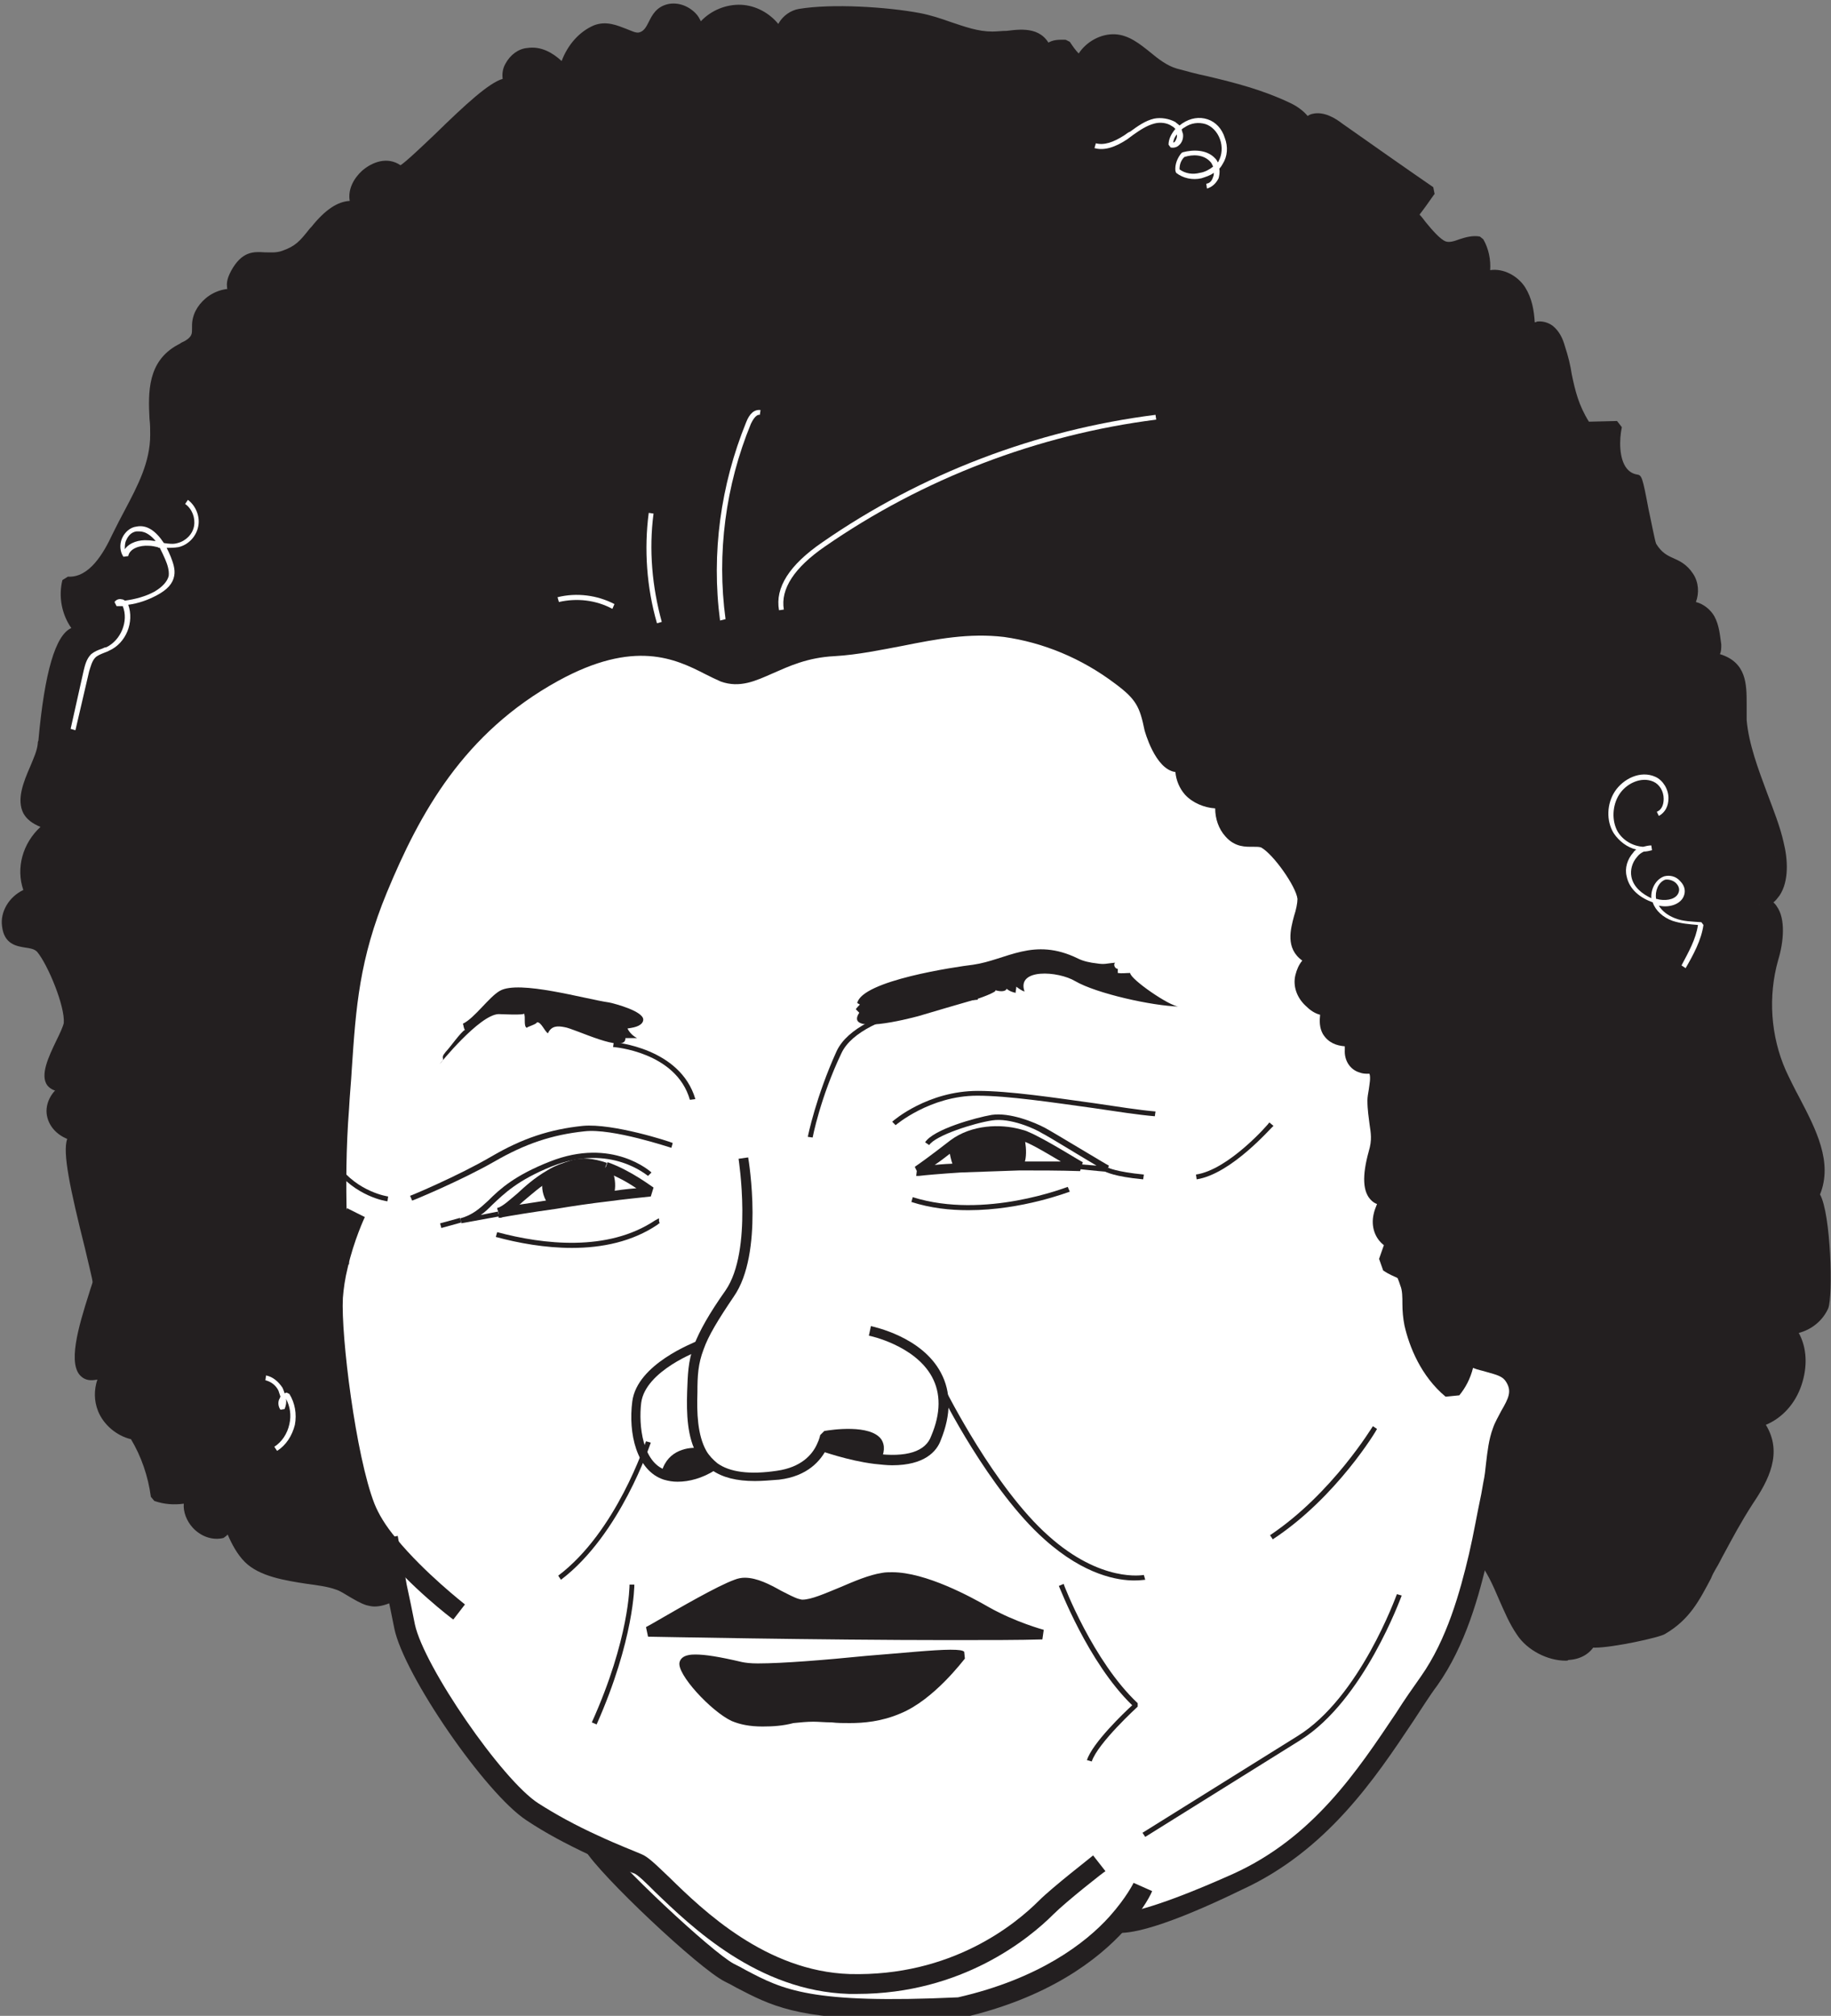 <?xml version="1.0" encoding="utf-8"?>
<!-- Generator: Adobe Illustrator 18.1.0, SVG Export Plug-In . SVG Version: 6.00 Build 0)  -->
<svg version="1.1" xmlns="http://www.w3.org/2000/svg" xmlns:xlink="http://www.w3.org/1999/xlink" x="0px" y="0px"
	 viewBox="0 0 267 294" enable-background="new 0 0 267 294" xml:space="preserve">
<rect x="0" y="0" width="267" height="294" fill="#808080" stroke="none"/>
<g id="圖層_1">
	<g>
		<g id="XMLID_118_">
			<g>
				<g>
					<g>
						<g>
							<path fill="#231F20" d="M152.6,7.6c0.1,0.4,0.3,0.9,0.3,1.5C152.4,8.8,152.4,8.1,152.6,7.6z M10.2,158.4
								c0.1,0,0.3-0.1,0.5-0.1C10.5,158.3,10.4,158.3,10.2,158.4z M10.2,158.4c-1.7,0.4-2.9,2.2-2.8,3.9c0.2,1.9,1.9,3.2,3.7,3.4
								c-3.4-0.5,3.2,19.9,3,21.3c-0.2,1.4-6.6,17.3,1.6,12.7c-1.2,1.6-1.5,3.9-0.8,5.8c0.7,1.9,2.5,3.4,4.5,3.7
								c1.7,2.7,2.8,5.8,3.2,9c1.6,0.5,3.3,0.6,4.9,0.2c-1,2.7,2,5.9,4.8,5.2c0.3-0.4,0.6-0.9,0.9-1.3c0.7,1.8,1.5,3.6,2.8,5
								c2.9,2.9,9.3,2.7,12.9,3.8c1.6,0.5,2.9,1.8,4.6,2.3c1.6,0.5,4-0.5,3.7-2.2l0.6,0c-0.5-2.6-1-4.9-1.2-6.1
								c-1.5-1.8-2.7-3.7-3.4-5.5c-2.7-7-5-24.6-4.7-30.6c0.1-1.6,0.4-3.2,0.7-4.6c0,0-0.9-11.3,0-23c1-11.7,0.6-20,5.6-32
								s11.7-24,25.6-31.6s20.6-1.7,25,0c4.3,1.7,7.3-3.3,16-3.8c8.5-0.5,16.2-3.8,25-2.7c6.2,0.8,12,3.3,16.9,7.1
								c3.4,2.6,4,4,4.8,7.7c0.3,1.5,2.9,7.8,5.1,3.5c-0.9,1.6-0.7,3.8,0.6,5.2c1.2,1.4,3.4,1.9,5.1,1.2c-0.7,1.6-0.5,3.6,0.7,4.9
								c1.6,1.7,3.3,0.5,4.8,1.3c2.1,1.1,5.7,6.2,6,8.6c0.4,3-3.4,7.1,1.6,8.7c-0.8,0.8-1.6,1.8-1.9,2.9c-0.5,2.3,2,4.7,4.3,4.1
								c-0.5,1.1-1,2.4-0.4,3.4c0.7,1.3,2.6,1.2,4,1c-0.3,0.7-0.7,1.4-0.7,2.1c0,0.8,0.4,1.6,1.1,1.8c0.7,0.2,1.8-0.1,2.2,0.5
								c0.8,1.3,0,3.6,0,5c-0.1,3.3,1,4.6,0.1,7.8c-0.5,1.7-2,7.4,2.4,5.8c-0.7,1-1.4,2.1-1.7,3.3c-0.2,1.2,0.2,2.6,1.3,3.2
								c0.2,0.1,0.4,0.2,0.5,0.4c0.1,0.2,0,0.3,0,0.5c-0.3,0.9-0.6,1.7-0.9,2.6c2.5,1.6,2.3,0.5,3.1,3c0.6,1.7,0.2,4.1,0.6,6
								c0.9,3.6,2.6,7.2,5.6,9.6c1.3-1.5,1.9-3.4,2.1-5.3c2,1.9,5.5,1.2,7.1,3.5c2,3-0.8,5.4-1.7,8.1c-0.8,2.3-0.8,5.3-1.3,7.7
								c-0.6,3.4-1.3,7-2.1,10.6l0.3,0.1c2.8,3.1,3.5,7.5,5.8,10.9c2.4,3.4,8.3,5,10.2,1.4c0,0.6,9.4-1.1,10.4-1.7
								c3.9-2.3,5.2-5.4,7.2-9.2c1.8-3.4,3-6,5.4-9.6c2.3-3.6,4.4-7.5,1.3-11.5c5.4-1.5,8.1-9,4.7-13.5c2.1-0.1,4-1.5,4.8-3.3
								c0.7-1.7,0.2-15-1.4-16.2c2.7-5.8-2.2-12-4.8-17.9c-2.3-5.2-2.6-11.1-1.1-16.6c0.9-3.1,1.3-8-2-8.1c3.3-0.6,3.5-5.3,2.7-8.6
								c-1.5-5.9-5-12.1-5.5-18.1c-0.3-3.9,1.1-8.3-4.5-9.3c0.6-0.4,0.8-1,0.8-1.7c-0.1-1.3-0.2-2.7-0.9-3.8c-0.7-1.2-2-2.1-3.3-1.8
								c1-1.2,1-3.1,0.2-4.4c-1.7-2.6-3.8-1.5-5.5-4.4c-0.6-0.9-1.9-9.7-2.3-9.7c-3.1-0.3-3.4-4.7-2.8-7.8c-1.5,0-3,0.1-4.5,0.1
								c-2.6-4.1-2.4-7.1-3.8-11.6c-0.3-1-0.7-2-1.5-2.6c-0.8-0.6-2.2-0.6-2.7,0.2c-0.1-2.1-0.3-4.2-1.4-6c-1.1-1.7-3.5-2.8-5.3-1.8
								c0.4-1.8,0.1-3.7-0.8-5.2c-1.7-0.4-3.7,1.1-5.1,0.6c-1.5-0.6-3.3-3.3-4.5-4.5c0.8-1.2,1.7-2.4,2.5-3.5
								c-4.4-3.1-8.8-6.2-13.3-9.3c-1.1-0.8-2.4-1.6-3.7-1.3c-0.3,0.1-0.6,0.3-0.8,0.5c0.5,0.8,0.7,1.6,0.2,2.4
								c-1-0.3-0.9-1.7-0.2-2.4c-0.6-0.9-1.7-1.7-2.7-2.2c-5.4-2.6-10.7-3.4-16.4-5c-3.4-0.9-5.6-4.7-8.9-4.9
								c-2.2-0.1-4.3,1.3-5.1,3.3c-0.8-0.8-1.5-1.6-2.1-2.5c-0.8,0-1.7,0-2.3,0.4c-0.2,0.1-0.3,0.3-0.4,0.5c-1.3-3.7-5.1-2.1-8-2.1
								c-3.7-0.1-6.9-2-10.7-2.8c-4.8-0.9-12.7-1.4-17.4-0.6c-1.7,0.3-3.2,2-2.7,3.6c-1-2.4-3.4-4.1-5.9-4.2
								c-2.6-0.1-5.1,1.3-6.3,3.5c0.5-2.1-2-4.2-4.1-3.7c-2.5,0.5-2.1,3.5-4,4c-1.7,0.5-4-2.2-6.6-1.1c-2.4,1-4.1,3.4-4.6,6
								c-1.2-1.6-3.2-2.9-5.2-2.6c-2,0.3-3.7,2.6-2.8,4.5c-2.7-0.8-15,13.6-16.1,12.8c-3-2.4-8.1,2.2-6,5.4
								c-2.3-0.9-4.6,1.3-6.2,3.3c-1.6,2-2.3,3-4.6,3.8c-2.9,1-4.8-1.2-7,2.6c-0.3,0.6-0.6,1.2-0.5,1.9c0,0.3,0.2,0.6,0.5,0.8
								c0.3,0.1,0.6,0.1,0.9,0.3c-0.3,0.1-0.6-0.1-0.9-0.3c-2.7-0.5-5.8,1.8-5.8,4.6c0,0.5,0.1,1.1-0.1,1.5c-0.3,1-1.4,1.3-2.3,1.8
								c-4.9,2.7-3.6,8.1-3.6,12.5c0,5.6-3.2,9.8-5.6,14.9c-1.5,3.2-3.7,6.9-7.2,6.6c-0.7,2.8,0.3,6.1,2.6,7.8
								c-4.7-3.6-6,15.4-6.1,16c-0.6,4-6,10.2,1.3,11.8c-3.1,2.1-4.8,6.4-3.1,9.9c-2,0.7-3.6,2.7-3.3,4.8c0.5,3.4,3.5,1.7,4.9,3.3
								c1.7,2,4.4,8.3,4.1,10.9C9.8,151.5,3.6,159.5,10.2,158.4z"/>
						</g>
					</g>
				</g>
				<g>
					<g>
						<g>
							<path fill="#FFFFFF" d="M56.7,225.2c0.2,1.2,0.7,3.4,1.2,6.1c0.4,1.8,0.8,3.8,1.2,5.8c1.3,6.4,12.9,23.3,18.6,27.1
								c2.9,1.9,6.1,3.6,8.9,4.8c2,3.5,16.4,16.9,19.8,18.6c6.8,3.4,9.4,6.2,33.6,5.1c12.3-2.7,19.3-8.2,23-12.3
								c0,0,2.8,0.9,17.5-5.8c14.7-6.7,21.3-20,28-29.3c3.7-5.2,5.7-11.7,7.2-18.3c0.8-3.6,1.5-7.2,2.1-10.6
								c0.5-2.4,0.5-5.4,1.3-7.7c0.9-2.7,3.7-5,1.7-8.1c-1.6-2.3-5.1-1.6-7.1-3.5c-0.3,1.9-0.8,3.9-2.1,5.3c-2.9-2.4-4.7-6-5.6-9.6
								c-0.4-1.9,0-4.2-0.6-6c-0.8-2.5-0.6-1.4-3.1-3c0.3-0.9,0.6-1.7,0.9-2.6c0.1-0.2,0.1-0.4,0-0.5c-0.1-0.2-0.3-0.3-0.5-0.4
								c-1.1-0.6-1.5-2-1.3-3.2c0.2-1.2,0.9-2.3,1.7-3.3c-4.4,1.6-2.9-4.1-2.4-5.8c0.9-3.2-0.1-4.4-0.1-7.8c0-1.4,0.8-3.6,0-5
								c-0.4-0.7-1.4-0.3-2.2-0.5c-0.7-0.2-1.1-1.1-1.1-1.8c0-0.8,0.4-1.5,0.7-2.1c-1.5,0.2-3.3,0.3-4-1c-0.6-1-0.1-2.3,0.4-3.4
								c-2.3,0.6-4.8-1.8-4.3-4.1c0.2-1.1,1-2.1,1.9-2.9c-5-1.6-1.2-5.7-1.6-8.7c-0.3-2.4-3.9-7.4-6-8.6c-1.5-0.8-3.2,0.5-4.8-1.3
								c-1.2-1.3-1.5-3.3-0.7-4.9c-1.7,0.7-3.9,0.2-5.1-1.2c-1.2-1.4-1.5-3.6-0.6-5.2c-2.2,4.3-4.8-2-5.1-3.5
								c-0.8-3.7-1.4-5.1-4.8-7.7c-5-3.8-10.7-6.3-16.9-7.1c-8.8-1.1-16.4,2.2-25,2.7c-8.7,0.5-11.7,5.5-16,3.8
								c-4.3-1.7-11-7.7-25,0S60,117.5,55,129.5s-4.7,20.3-5.6,32c-0.9,11.7,0,23,0,23c-0.3,1.5-0.6,3.1-0.7,4.6
								c-0.3,6,2,23.6,4.7,30.6C54,221.5,55.3,223.4,56.7,225.2z"/>
						</g>
					</g>
				</g>
			</g>
			<g>
				<g>
					<g>
						<g>
							<path fill="#231F20" d="M130.3,294.5c-14.1,0-17.9-2-22.9-4.6c-0.5-0.3-1.1-0.6-1.7-0.9c-3.8-1.9-18.3-15.6-20.4-19.2
								l2.5-1.5c1.8,3.1,16,16.4,19.2,18.1c0.6,0.3,1.2,0.6,1.7,0.9c5.5,2.9,9.5,5,31,4c11.8-2.7,18.6-7.9,22.1-11.8
								c2.5-2.8,3.5-4.9,3.5-4.9l2.7,1.2c0,0.1-1.1,2.6-4,5.7c-3.9,4.3-11.1,9.9-23.8,12.8l-0.3,0
								C136.4,294.4,133.1,294.5,130.3,294.5z"/>
						</g>
					</g>
				</g>
				<g>
					<g>
						<g>
							<path fill="#231F20" d="M125,290.8c-0.4,0-0.8,0-1.2,0c-13.3-0.4-23-9.8-28.3-14.9c-1.2-1.2-2.6-2.6-3.1-2.7
								c-0.9-0.3-3.4-1.3-6.5-2.7c-3.4-1.6-6.4-3.2-9.1-5c-6-3.9-17.9-21.2-19.3-28c-0.4-2-0.8-4-1.2-5.8c-0.4-1.9-0.7-3.5-0.9-4.8
								l-0.4-2.3L58,224l0.4,2.3c0.2,1.2,0.6,2.9,0.9,4.8c0.4,1.8,0.8,3.8,1.2,5.8c1.3,6.1,12.7,22.7,18,26.1
								c2.5,1.6,5.4,3.2,8.7,4.7c3,1.4,5.4,2.3,6.3,2.7c1,0.4,2,1.4,4.1,3.4c4.9,4.8,14.1,13.7,26.3,14.1
								c14.9,0.4,24.2-7.3,27.6-10.7c2-2,7.7-6.4,7.9-6.6l1.8,2.3c-0.1,0-5.7,4.4-7.6,6.3C150.1,282.7,140.3,290.8,125,290.8z"/>
						</g>
					</g>
				</g>
				<g>
					<g>
						<g>
							<path fill="#231F20" d="M66.1,236.2c-0.3-0.2-6.2-4.7-10.5-10c-1.7-2.1-2.9-4.1-3.6-5.9c-2.8-7.4-5.1-25.4-4.8-31.2
								c0.1-1.5,0.3-3.2,0.7-4.9c1-4.3,2.7-7.8,2.7-8l2.6,1.3c0,0-1.6,3.4-2.5,7.4c-0.4,1.6-0.6,3.1-0.7,4.4
								c-0.3,5.5,1.9,23.1,4.6,30c0.6,1.5,1.6,3.2,3.2,5.1c4.1,5,9.9,9.5,10,9.6L66.1,236.2z"/>
						</g>
					</g>
				</g>
				<g>
					<g>
						<g>
							<path fill="#231F20" d="M163.4,281.9c-0.4,0-0.7,0-0.8-0.1l0.8-2.8c0,0,0,0,0,0c0.4,0,3.9-0.1,16.4-5.7
								c11.7-5.3,18.1-15,23.8-23.5c1.2-1.9,2.4-3.6,3.6-5.3c3.8-5.4,5.7-12.3,7-17.8c0.7-3,1.2-6,1.8-8.8l0.3-1.7
								c0.2-0.9,0.3-1.8,0.4-2.8c0.2-1.7,0.4-3.5,1-5.1c0.3-0.9,0.8-1.7,1.2-2.5c1.1-1.9,1.6-2.9,0.7-4.3c-0.5-0.8-1.4-1-2.8-1.4
								c-0.6-0.2-1.3-0.3-2-0.6c-0.4,1.6-1.1,2.9-2,4l-2,0.2c-3.6-3-5.3-7.3-6-10.4c-0.2-1-0.3-2.1-0.3-3.1c0-1,0-2-0.3-2.7
								c-0.1-0.3-0.3-0.9-0.4-1.1c-0.1,0-0.1-0.1-0.2-0.1c-0.4-0.2-1-0.4-1.9-1l-0.6-1.7l0.7-2c-1.3-1-1.9-2.7-1.5-4.5
								c0.1-0.5,0.3-1,0.5-1.5c-0.3-0.1-0.6-0.3-0.8-0.5c-1.3-1.2-1.4-3.6-0.4-7.2c0.5-1.7,0.3-2.6,0.1-4c-0.1-0.9-0.3-2-0.3-3.4
								c0-0.5,0.1-1,0.2-1.6c0.1-0.8,0.3-1.7,0.1-2.3c-0.1,0-0.1,0-0.2,0c-0.4,0-0.8,0-1.3-0.2c-1.3-0.4-2.2-1.7-2.1-3.3
								c0-0.2,0-0.4,0-0.5c-1.2-0.1-2.4-0.5-3.2-1.8c-0.5-0.9-0.5-1.9-0.4-2.8c-0.8-0.2-1.5-0.7-2.1-1.3c-1.3-1.2-1.9-2.9-1.5-4.5
								c0.2-0.8,0.5-1.5,1-2.1c-2.5-1.8-1.7-4.6-1.2-6.5c0.3-0.9,0.5-1.9,0.5-2.5c-0.2-1.8-3.5-6.5-5.3-7.5
								c-0.3-0.1-0.6-0.1-1.2-0.1c-1,0-2.6,0.1-4-1.5c-1-1.1-1.5-2.6-1.5-4.1c-1.6-0.1-3.3-0.8-4.4-2c-0.8-0.9-1.3-2.1-1.4-3.3
								c0,0,0,0,0,0c-3-0.4-4.5-6.1-4.5-6.1c-0.7-3.4-1.2-4.5-4.3-6.8c-4.9-3.7-10.5-6-16.2-6.8c-5.1-0.6-9.8,0.3-14.8,1.3
								c-3.2,0.6-6.5,1.3-9.9,1.5c-4,0.2-6.7,1.5-9,2.5c-2.5,1.1-4.8,2.2-7.6,1.2c-0.7-0.3-1.5-0.7-2.3-1.1
								c-4.3-2.2-10.3-5.1-21.4,1c-13.8,7.6-20.2,19.3-25,30.9c-4,9.7-4.5,16.7-5.1,25.7c-0.1,1.9-0.3,3.8-0.4,5.8
								c-0.9,11.4,0,22.6,0,22.7l-2.9,0.2c0-0.1-0.9-11.6,0-23.2c0.2-2,0.3-3.9,0.4-5.8c0.6-8.9,1.1-16.5,5.3-26.6
								c4.8-11.5,11.7-24.3,26.3-32.4c12.5-6.8,19.8-3.2,24.1-1c0.8,0.4,1.5,0.7,2.1,1c1.5,0.6,2.9,0,5.3-1.1
								c2.4-1.1,5.5-2.5,10-2.8c3.2-0.2,6.4-0.8,9.5-1.4c5-1,10.2-2,15.7-1.3c6.3,0.8,12.4,3.3,17.6,7.3c3.6,2.8,4.5,4.5,5.3,8.5
								c0.3,1.2,1.3,3.3,2,3.8c0.1-0.1,0.2-0.2,0.3-0.5c0-0.1,0.1-0.1,0.1-0.2l2.6,1.4c0,0,0,0.1-0.1,0.1c-0.5,1.1-0.4,2.6,0.4,3.5
								c0.8,0.9,2.3,1.3,3.5,0.8l1.9,2c-0.5,1-0.3,2.4,0.5,3.2c0.5,0.5,0.9,0.5,1.7,0.5c0.8,0,1.7,0,2.7,0.5
								c2.4,1.3,6.4,6.6,6.8,9.7c0.2,1.3-0.2,2.5-0.6,3.7c-0.8,2.6-0.7,3.2,1.1,3.8l0.6,2.4c-0.7,0.7-1.3,1.4-1.5,2.2
								c-0.1,0.7,0.3,1.4,0.7,1.8c0.4,0.4,1.1,0.8,1.8,0.6l1.7,2c-0.2,0.4-0.8,1.6-0.5,2c0.1,0.2,0.6,0.6,2.6,0.3l1.5,2.1
								c-0.3,0.6-0.5,1.1-0.5,1.5c0,0.2,0.1,0.4,0.1,0.4c0,0,0.3,0,0.4,0c0.6,0,1.8,0,2.5,1.1c0.8,1.4,0.6,3.1,0.4,4.5
								c-0.1,0.4-0.1,0.9-0.1,1.2c0,1.1,0.1,2,0.2,2.9c0.2,1.5,0.4,3-0.2,5.2c-0.8,2.6-0.6,4-0.4,4.2c0,0,0.3,0,0.9-0.2l1.7,2.2
								c-0.6,0.9-1.2,1.8-1.4,2.7c-0.1,0.7,0.1,1.5,0.5,1.7c0.3,0.2,0.9,0.5,1.1,1.2c0.2,0.6,0,1.2,0,1.4l-0.5,1.5
								c0.2,0.1,0.4,0.2,0.5,0.2c1.4,0.6,1.6,1.2,2.2,3c0.4,1.1,0.4,2.4,0.4,3.6c0,0.9,0,1.8,0.2,2.5c0.6,2.3,1.7,5.3,3.9,7.7
								c0.4-0.9,0.7-2,0.9-3.3l2.5-0.9c0.6,0.6,1.7,0.9,2.7,1.2c1.6,0.4,3.4,0.9,4.5,2.6c1.9,2.9,0.5,5.5-0.6,7.3
								c-0.4,0.7-0.8,1.4-1,2c-0.4,1.3-0.6,2.9-0.8,4.5c-0.1,1-0.2,2-0.4,3l-0.3,1.7c-0.5,2.9-1.1,5.9-1.8,8.9
								c-1.3,5.7-3.3,13-7.4,18.8c-1.2,1.6-2.3,3.4-3.5,5.2c-5.6,8.4-12.6,18.9-25,24.6C169.8,281.1,165.2,281.9,163.4,281.9z"/>
						</g>
					</g>
				</g>
				<g>
					<g>
						<g>
							<path fill="#231F20" d="M54.6,234.3c-0.4,0-0.8-0.1-1.2-0.2c-0.9-0.3-1.7-0.8-2.4-1.2c-0.7-0.4-1.4-0.9-2.1-1.1
								c-1.1-0.4-2.6-0.6-4.1-0.8c-3.3-0.5-7-1.1-9.1-3.2c-1.1-1.1-1.9-2.6-2.5-4L33,224l-0.4,0.3c-1.6,0.4-3.3-0.2-4.5-1.5
								c-0.9-1-1.4-2.3-1.3-3.5c-1.4,0.2-2.9,0.1-4.3-0.4l-0.5-0.6c-0.4-3-1.4-5.9-2.9-8.4c-2.1-0.5-4-2.1-4.8-4.1
								c-0.6-1.5-0.6-3.1-0.1-4.6c-1,0.2-1.7,0.1-2.3-0.4c-2.1-1.7-0.5-7.2,1.1-12.2c0.2-0.7,0.5-1.5,0.5-1.6c0-0.4-0.6-2.7-1.1-4.9
								c-2.2-8.8-3.3-14-2.6-16c-1.5-0.6-2.8-1.9-3-3.7c-0.2-2,1.3-4.1,3.3-4.6l0.4,1.4c-1.3,0.4-2.4,1.8-2.2,3.1
								c0.1,1.6,1.7,2.6,3.1,2.8l-0.2,1.4c-1,1.1,1.7,11.4,2.7,15.3c0.9,3.6,1.2,4.9,1.2,5.4c0,0.3-0.2,0.8-0.5,1.9
								c-0.7,2.3-3,9.4-1.5,10.7c0.4,0.3,1.4,0.1,2.6-0.6l0.9,1.1c-1.1,1.4-1.4,3.4-0.7,5.1c0.7,1.7,2.2,2.9,4,3.3l0.5,0.3
								c1.7,2.7,2.8,5.7,3.2,8.8c1.3,0.4,2.8,0.4,4.1,0l0.9,1c-0.4,1,0,2.2,0.8,3.2c0.8,0.9,1.9,1.3,2.8,1.2l0.7-1.1l1.3,0.1
								c0.6,1.6,1.4,3.4,2.7,4.7c1.8,1.8,5.3,2.3,8.3,2.8c1.6,0.2,3.1,0.5,4.3,0.9c0.9,0.3,1.7,0.8,2.5,1.3c0.7,0.4,1.4,0.9,2.1,1.1
								c0.8,0.2,1.8,0,2.4-0.5c0.4-0.4,0.4-0.8,0.4-0.9l1.4-0.3c0.2,0.8-0.1,1.6-0.8,2.2C56.5,234,55.5,234.3,54.6,234.3z"/>
						</g>
					</g>
				</g>
				<g>
					<g>
						<g>
							<path fill="#231F20" d="M10.4,159.1l-0.4-1.4c0.2-0.1,0.4-0.1,0.6-0.1l0.2,1.4C10.7,159,10.5,159,10.4,159.1z"/>
						</g>
					</g>
				</g>
				<g>
					<g>
						<g>
							<polygon fill="#231F20" points="10.2,159.1 10.2,159.1 10.2,157.6 							"/>
						</g>
					</g>
				</g>
				<g>
					<g>
						<g>
							<path fill="#231F20" d="M9.1,159.2c-1,0-1.7-0.3-2.2-0.9c-1.1-1.5,0.2-4.2,1.3-6.5c0.5-1,1-2.1,1.1-2.6
								c0.2-2.4-2.3-8.5-3.9-10.4c-0.4-0.4-1-0.5-1.7-0.6c-1.3-0.2-3.1-0.5-3.4-3.1c-0.3-2.1,1-4.3,3.1-5.3
								c-1.1-3.2-0.1-6.8,2.5-9.2c-1.2-0.5-2-1.1-2.5-2c-1-2,0-4.5,1-6.8c0.5-1.2,1-2.3,1.1-3.3c0-0.1,0-0.3,0.1-0.5
								c0.9-10,2.5-15.4,4.8-16.4c0,0,0,0,0,0c-1.4-2-1.9-4.6-1.3-7l0.8-0.5c3.1,0.2,5.2-3.4,6.5-6.2c0.6-1.2,1.2-2.4,1.8-3.5
								c1.9-3.6,3.7-7,3.7-11c0-0.8,0-1.5-0.1-2.3c-0.2-3.9-0.3-8.4,4.1-10.8c0.2-0.1,0.4-0.2,0.5-0.3c0.7-0.3,1.3-0.7,1.5-1.2
								c0.1-0.2,0.1-0.6,0.1-0.9c0-0.1,0-0.3,0-0.4c0-1.5,0.7-2.9,2-4c1.3-1.1,3.1-1.6,4.6-1.3l-0.3,1.4c-1.1-0.2-2.4,0.2-3.4,1
								c-0.9,0.8-1.5,1.8-1.5,2.9l0,0.3c0,0.4,0,0.9-0.1,1.4c-0.4,1.1-1.3,1.6-2.2,2c-0.2,0.1-0.3,0.2-0.5,0.3
								c-3.6,2-3.5,5.7-3.3,9.5c0,0.8,0.1,1.6,0.1,2.4c0,4.4-1.9,8-3.9,11.7c-0.6,1.1-1.2,2.3-1.8,3.5c-1.4,3-3.7,6.9-7.3,7.1
								c-0.4,2.5,0.5,5.1,2.4,6.5L11.8,93l0,0l0,0c0,0,0,0,0,0c-0.6-0.4-0.9-0.3-1-0.2C10.3,93,8.2,94.9,7,107.9
								c0,0.4-0.1,0.6-0.1,0.6c-0.2,1.1-0.7,2.3-1.2,3.6c-0.9,2.1-1.7,4.2-1,5.6c0.4,0.8,1.4,1.4,2.9,1.7l0.2,1.3
								c-3.1,2.1-4.3,5.9-2.9,9l-0.4,1c-1.6,0.5-3.1,2.2-2.9,4.1c0.2,1.5,1,1.7,2.2,1.8c0.9,0.1,1.9,0.3,2.6,1.1
								c1.9,2.2,4.6,8.7,4.3,11.5c-0.1,0.8-0.6,1.8-1.2,3.1c-0.8,1.6-2.1,4.3-1.5,5c0.2,0.3,1,0.4,2,0.2l0.3,1.4
								C9.9,159.2,9.5,159.2,9.1,159.2z"/>
						</g>
					</g>
				</g>
				<g>
					<g>
						<g>
							<path fill="#231F20" d="M35,43.6L35,43.6c-0.4,0-0.9-0.2-1.2-0.5l0.6-1.2c0.3,0.1,0.7,0.2,1.1,0.3l-0.2,1.4
								C35.2,43.6,35.1,43.6,35,43.6z"/>
						</g>
					</g>
				</g>
				<g>
					<g>
						<g>
							<path fill="#231F20" d="M33.8,43.1c-0.4-0.3-0.7-0.8-0.7-1.3c-0.1-0.9,0.3-1.7,0.6-2.3c1.6-2.9,3.3-2.8,4.9-2.7
								c0.8,0,1.6,0.1,2.5-0.2c2-0.7,2.6-1.4,4.1-3.3l0.2-0.2c2-2.5,3.8-3.7,5.6-3.8c-0.3-1.7,0.6-3.3,1.8-4.4
								c1.5-1.3,3.7-2.1,5.6-0.8c0.8-0.5,3.1-2.7,5-4.5c4.6-4.5,7.9-7.5,9.9-8.1c-0.1-0.7,0-1.5,0.4-2.2c0.7-1.3,1.9-2.2,3.2-2.3
								c2-0.3,3.7,0.7,5,1.9c0.9-2.4,2.6-4.3,4.7-5.2c1.8-0.7,3.4,0,4.7,0.5c0.8,0.3,1.5,0.7,2,0.5c0.6-0.2,0.9-0.7,1.3-1.5
								c0.5-1,1.1-2.2,2.8-2.6c1.4-0.3,2.9,0.2,4,1.3c0.4,0.4,0.6,0.8,0.8,1.2c1.5-1.6,3.7-2.5,5.9-2.4c2.1,0.1,4.1,1.2,5.4,2.8
								c0-0.1,0.1-0.1,0.1-0.2c0.6-1,1.7-1.8,2.9-2c4.8-0.8,12.8-0.3,17.6,0.6c1.6,0.3,3.1,0.8,4.5,1.3c2.1,0.7,4,1.4,6.1,1.4
								c0.7,0,1.4-0.1,2.1-0.1c2.4-0.3,5.4-0.6,6.6,2.8l-1.4,0.5c-0.7-2.1-2.4-2.1-5-1.8c-0.8,0.1-1.6,0.2-2.3,0.2
								c-2.3,0-4.5-0.8-6.6-1.5c-1.4-0.5-2.8-1-4.3-1.3c-4.7-0.9-12.5-1.4-17.1-0.6c-0.8,0.1-1.5,0.6-1.9,1.3
								c-0.2,0.3-0.4,0.8-0.2,1.4l-1.4,0.5c-0.9-2.1-3-3.6-5.3-3.8c-2.3-0.1-4.6,1.2-5.6,3.2l-1.4-0.5c0.2-0.6-0.1-1.3-0.6-1.9
								c-0.7-0.7-1.8-1.1-2.6-0.9c-0.9,0.2-1.3,0.8-1.8,1.8c-0.5,0.9-1,1.9-2.2,2.2c-1,0.3-2-0.1-3-0.6c-1.1-0.5-2.3-1-3.5-0.5
								c-2,0.9-3.6,2.9-4.2,5.4l-1.3,0.3C80.6,9.4,78.9,8,77,8.3c-0.9,0.1-1.7,0.7-2.1,1.6c-0.2,0.4-0.5,1.1-0.1,1.8l-0.9,1
								c-1.2-0.3-6.9,5.2-9.6,7.8c-4.9,4.7-5.8,5.5-6.7,4.8c-1.2-1-2.9-0.4-4,0.6c-1.1,1-1.8,2.6-1,3.9l-0.9,1.1
								c-1.5-0.6-3.3,0.5-5.3,3.1l-0.2,0.2c-1.5,1.9-2.4,3-4.7,3.8c-1.2,0.4-2.1,0.3-3,0.3c-1.5-0.1-2.4-0.1-3.5,2
								c-0.2,0.4-0.5,0.9-0.4,1.4c0,0.1,0.1,0.3,0.2,0.4L33.8,43.1z"/>
						</g>
					</g>
				</g>
				<g>
					<g>
						<g>
							<path fill="#231F20" d="M152.6,9.7c-0.8-0.4-1.1-1.5-0.6-2.5l1.4,0.1c0.2,0.5,0.3,1.1,0.3,1.6L152.6,9.7z"/>
						</g>
					</g>
				</g>
				<g>
					<g>
						<g>
							<polygon fill="#231F20" points="152.6,8.3 151.9,7.9 152.1,7.1 152.6,7.6 152.6,6.9 152.6,7.6 153.3,7.3 152.6,7.6 
								152.6,7.6 152.6,7.6 152.6,7.6 							"/>
						</g>
					</g>
				</g>
				<g>
					<g>
						<g>
							<path fill="#231F20" d="M189.9,18.4c-0.5-0.7-1.4-1.5-2.4-1.9c-3.9-1.9-7.7-2.8-11.8-3.8c-1.5-0.4-2.9-0.7-4.4-1.1
								c-1.7-0.5-3.1-1.6-4.4-2.6c-1.4-1.1-2.8-2.2-4.3-2.3c-1.9-0.1-3.7,1.1-4.4,2.8l-1.2,0.2c-0.7-0.7-1.4-1.5-1.9-2.3
								c-0.6,0-1.1,0-1.5,0.3c-0.1,0.1-0.1,0.2-0.2,0.3L152,7.2c0.2-0.3,0.4-0.6,0.6-0.8c0.9-0.7,2-0.6,2.8-0.6l0.6,0.3
								c0.4,0.6,0.8,1.2,1.3,1.7c1.1-1.7,3.2-2.9,5.3-2.8c2,0.1,3.6,1.4,5.1,2.6c1.2,1,2.5,2,3.9,2.4c1.5,0.4,2.9,0.8,4.4,1.1
								c4.2,1,8.1,2,12.1,3.9c1.3,0.6,2.4,1.5,3,2.5L189.9,18.4z"/>
						</g>
					</g>
				</g>
				<g>
					<g>
						<g>
							<path fill="#231F20" d="M190.5,21.1c-0.6-0.2-1-0.6-1.1-1.2c-0.2-0.8,0-1.7,0.6-2.4l1.1,0.1c0.8,1.1,0.8,2.3,0.2,3.2
								L190.5,21.1z"/>
						</g>
					</g>
				</g>
				<g>
					<g>
						<g>
							<path fill="#231F20" d="M232.6,240.3c-0.4,0-0.7,0-0.9-0.1l-0.4-0.7h1.5c0-0.4-0.3-0.6-0.4-0.6c0.9,0.2,8.8-1.2,9.7-1.7
								c3.2-1.9,4.5-4.3,6.1-7.5c0.2-0.5,0.5-0.9,0.7-1.4c0.4-0.8,0.8-1.5,1.1-2.2c1.3-2.5,2.4-4.6,4.3-7.4
								c2.3-3.6,4.2-7.1,1.4-10.7l0.4-1.2c2.3-0.6,4.2-2.5,5.1-5.1c0.9-2.6,0.6-5.3-0.8-7.2l0.6-1.2c1.8-0.1,3.5-1.3,4.2-2.9
								c0.7-1.6,0-14.2-1.2-15.4l-0.2-0.9c1.9-4.2-0.5-8.7-2.8-13.2c-0.7-1.4-1.4-2.8-2-4.1c-2.3-5.4-2.7-11.4-1.1-17.1
								c0.7-2.3,0.9-5.2,0-6.5c-0.3-0.4-0.7-0.6-1.3-0.6l-0.1-1.4c0.7-0.1,1.3-0.5,1.7-1.2c1.1-1.7,0.9-4.6,0.4-6.6
								c-0.6-2.3-1.5-4.7-2.4-7.1c-1.4-3.6-2.8-7.4-3.1-11.1c-0.1-0.8-0.1-1.6-0.1-2.4c0-3.2,0.1-5.5-3.8-6.2l-0.3-1.3
								c0.3-0.2,0.5-0.6,0.4-1.1c-0.1-1.3-0.2-2.5-0.8-3.6c-0.5-0.9-1.5-1.6-2.5-1.4l-0.7-1.2c0.8-1,0.8-2.5,0.1-3.6
								c-0.7-1.1-1.4-1.4-2.3-1.8c-1-0.5-2.2-1-3.2-2.7c-0.3-0.5-0.6-2.1-1.3-5.4c-0.3-1.4-0.6-3.3-0.9-4c-0.9-0.2-1.6-0.7-2.1-1.4
								c-1.2-1.6-1.3-4.1-1.1-6.3l-3.6,0.1l-0.6-0.3c-1.8-2.9-2.3-5.2-2.9-7.8c-0.3-1.2-0.6-2.5-1-4c-0.2-0.8-0.6-1.7-1.2-2.2
								c-0.3-0.2-0.8-0.3-1.1-0.3c-0.2,0-0.4,0.1-0.5,0.3l-1.3-0.4c-0.1-1.8-0.2-4-1.3-5.6c-0.9-1.4-2.9-2.4-4.3-1.5l-1.1-0.8
								c0.3-1.5,0.1-3.1-0.6-4.4c-0.6,0-1.3,0.2-1.9,0.4c-1,0.3-2,0.6-2.9,0.2c-1.2-0.4-2.4-1.9-3.5-3.2c-0.5-0.5-0.9-1.1-1.2-1.4
								l-0.1-0.9c0.7-1,1.4-2,2.1-2.9c-4.2-3-8.4-5.9-12.7-8.9c-1-0.7-2.1-1.4-3.1-1.2c-0.2,0-0.3,0.1-0.4,0.3l-1.1-0.9
								c0.3-0.4,0.7-0.7,1.2-0.8c1.7-0.4,3.4,0.7,4.3,1.4c4.4,3.1,8.8,6.2,13.3,9.3l0.2,1l-0.1,0.1c-0.7,1-1.4,2-2.1,2.9
								c0.3,0.3,0.6,0.7,0.9,1.1c0.9,1.1,2.1,2.5,2.9,2.8c0.5,0.2,1.2,0,2-0.3c0.9-0.3,2-0.6,3-0.4l0.5,0.4c0.8,1.4,1.1,3,1,4.5
								c1.9-0.3,4,0.8,5.1,2.5c1,1.6,1.3,3.4,1.4,5.1c0.1,0,0.2,0,0.3-0.1c0.8-0.1,1.6,0.1,2.3,0.6c1,0.8,1.5,1.9,1.8,3
								c0.5,1.5,0.8,2.8,1,4.1c0.5,2.4,1,4.5,2.5,6.9l4.1-0.1l0.7,0.9c-0.4,1.9-0.4,4.6,0.7,6c0.4,0.5,0.9,0.8,1.5,0.9
								c0.7,0.1,0.8,0.3,1.7,5.1c0.4,1.8,0.9,4.5,1.1,5c0.8,1.3,1.6,1.7,2.5,2.1c0.9,0.4,2,0.9,2.9,2.3c0.8,1.2,0.9,2.8,0.4,4.1
								c1.2,0.3,2.2,1.2,2.7,2.1c0.7,1.3,0.8,2.7,1,4.1c0,0.5,0,1-0.2,1.4c3.9,1.2,3.9,4.4,3.9,7.3c0,0.8,0,1.6,0,2.3
								c0.3,3.5,1.7,7.2,3,10.7c0.9,2.4,1.9,4.9,2.4,7.2c0.6,2.4,0.8,5.6-0.6,7.7c-0.3,0.4-0.6,0.8-0.9,1c0.2,0.2,0.4,0.4,0.5,0.6
								c1.3,1.8,1,5.2,0.2,7.8c-1.5,5.3-1.1,11.1,1.1,16.1c0.6,1.3,1.3,2.7,2,4c2.4,4.6,4.9,9.4,3,14.1c1.6,2.9,1.9,14.8,1.2,16.6
								c-0.8,1.8-2.4,3.1-4.3,3.6c1.2,2.2,1.3,4.9,0.4,7.6c-0.9,2.7-2.8,4.8-5.2,5.8c2.5,4.1,0.4,8.1-1.9,11.5
								c-1.8,2.8-2.9,4.9-4.2,7.3c-0.4,0.7-0.7,1.4-1.2,2.2c-0.3,0.5-0.5,0.9-0.7,1.4c-1.7,3.2-3.1,6-6.7,8.1
								C242.1,238.8,235.2,240.3,232.6,240.3z"/>
						</g>
					</g>
				</g>
				<g>
					<g>
						<g>
							<path fill="#231F20" d="M228.3,242.2c-2.6,0-5.6-1.5-7.1-3.8c-1.1-1.6-1.8-3.3-2.6-5.1c-0.9-2.1-1.8-4.2-3.2-5.8l1.1-1
								c1.6,1.8,2.6,4.1,3.5,6.2c0.7,1.6,1.4,3.3,2.4,4.8c1.3,1.9,4,3.3,6.2,3.1c0.9-0.1,2.1-0.4,2.8-1.6l0,0l0.1-0.2l0.5,0.5h0.8
								l-0.1,0.4c-0.8,1.5-2.2,2.3-4,2.4C228.6,242.2,228.5,242.2,228.3,242.2z"/>
						</g>
					</g>
				</g>
			</g>
		</g>
		<g>
			<g>
				<g>
					<g>
						<path fill="#231F20" d="M167,267.9l-0.4-0.6c0,0,13.3-8.3,22.6-14.1c9.1-5.6,14.4-20.5,14.5-20.7l0.7,0.2
							c-0.1,0.2-5.5,15.3-14.8,21.1C180.3,259.6,167,267.9,167,267.9z"/>
					</g>
				</g>
			</g>
		</g>
		<g>
			<g>
				<g>
					<g>
						<path fill="#231F20" d="M185.6,224.5l-0.4-0.6c9.1-6.1,14.9-15.8,15-15.9l0.6,0.4C200.8,208.5,194.9,218.4,185.6,224.5z"/>
					</g>
				</g>
			</g>
		</g>
		<g>
			<g>
				<g>
					<g>
						<path fill="#231F20" d="M165.4,230.5c-2.3,0-7.2-0.7-13.1-6c-8-7.1-15.1-21.2-15.1-21.4l0.7-0.3c0.1,0.1,7.1,14.2,15,21.2
							c7.7,6.9,13.8,5.7,13.9,5.7l0.2,0.7C166.8,230.4,166.3,230.5,165.4,230.5z"/>
					</g>
				</g>
			</g>
		</g>
		<g id="XMLID_117_">
			<g>
				<g>
					<g>
						<g>
							<path fill="#231F20" d="M97.2,214.9l-0.1,0.3c1.7,0.5,4,0.3,7.1-1.3c-0.8-0.5-1.4-1.2-1.9-2l-0.4,0.2
								C101.9,212,98.1,211.4,97.2,214.9z"/>
						</g>
					</g>
				</g>
				<g>
					<g>
						<g>
							<path fill="#231F20" d="M119.8,210.9L119.8,210.9c0.1,0.1,3.8,1.4,7.8,1.9c3.1-5.4-7.2-3.6-7.2-3.6S120.2,209.9,119.8,210.9z
								"/>
						</g>
					</g>
				</g>
			</g>
			<g>
				<g>
					<g>
						<g>
							<path fill="#231F20" d="M110.1,216c-2.7,0-4.7-0.5-6.3-1.6c-0.8-0.6-1.5-1.3-2.1-2.2c-1.5-2.5-1.6-6.1-1.5-9.2
								c0.1-2.4,0.1-4.4,1-6.8c0.8-2.1,2.2-4.6,4.6-8c4-5.8,1.9-19.1,1.9-19.2l1.4-0.2c0.1,0.6,2.3,14-2.1,20.3
								c-2.3,3.4-3.7,5.7-4.4,7.7c-0.8,2.1-0.9,3.8-0.9,6.3c-0.1,2.9,0,6.2,1.3,8.5c0.4,0.7,1,1.3,1.6,1.8c1.8,1.3,4.7,1.7,8.7,1.1
								c3.5-0.5,5.1-2.3,5.8-3.8c0.4-0.8,0.5-1.4,0.5-1.4l0.6-0.6c1.1-0.2,6.7-1,8.3,1.2c0.6,0.9,0.5,2-0.2,3.4
								c0,0.1-0.1,0.2-0.1,0.2l-1.2-0.9c0.4-0.7,0.7-1.5,0.4-2c-0.7-1-4-1-6.3-0.7c-0.1,0.3-0.2,0.8-0.5,1.3c-0.9,1.8-2.8,4.1-7,4.6
								C112.3,215.9,111.1,216,110.1,216z"/>
						</g>
					</g>
				</g>
				<g>
					<g>
						<g>
							<path fill="#231F20" d="M98.8,216.1c-0.7,0-1.3-0.1-2-0.3c-4-1.3-5.2-6.8-4.6-11.4c0.7-5.5,9.1-8.6,9.4-8.8l0.2,0.7l0.5,0.5
								l-0.3,0.2c-0.1,0-7.9,2.9-8.5,7.6c-0.4,3.3,0.2,8.7,3.6,9.8c1.7,0.5,3.9,0.1,6.5-1.3l0.7,1.3
								C102.4,215.6,100.5,216.1,98.8,216.1z"/>
						</g>
					</g>
				</g>
				<g>
					<g>
						<g>
							<path fill="#231F20" d="M130.1,213.7c-0.8,0-1.6-0.1-2.6-0.2c-4-0.5-7.7-1.9-7.9-1.9l0.5-1.4c0,0,3.7,1.4,7.5,1.8
								c4.6,0.6,7.4-0.3,8.2-2.6c1.4-3.3,1.4-6.2,0.1-8.6c-2.5-4.6-9.1-6-9.2-6l0.3-1.4c0.3,0.1,7.4,1.5,10.2,6.8
								c1.5,2.8,1.5,6.1,0,9.8C136.6,211.7,134.8,213.7,130.1,213.7z"/>
						</g>
					</g>
				</g>
				<g>
					<g>
						<g>
							<path fill="#231F20" d="M97.9,215l-1.4-0.4c0.9-3.2,4-3.6,5.5-3.4l-0.2,1.4C101.7,212.7,98.7,212.3,97.9,215z"/>
						</g>
					</g>
				</g>
			</g>
		</g>
		<g>
			<g>
				<g>
					<g>
						<path fill="#231F20" d="M81.8,230.4l-0.4-0.6c8.5-6.4,12.7-19.4,12.8-19.6l0.7,0.2C94.8,210.6,90.5,223.8,81.8,230.4z"/>
					</g>
				</g>
			</g>
		</g>
		<g>
			<g>
				<g>
					<g>
						<path fill="#231F20" d="M159.2,256.9l-0.7-0.2c0.8-2.5,5.4-6.9,6.6-8c-6.5-6.3-10.6-17.3-10.7-17.4l0.7-0.3
							c0,0.1,4.3,11.3,10.8,17.4l0,0.5C165.8,249,160.1,254.2,159.2,256.9z"/>
					</g>
				</g>
			</g>
		</g>
		<g>
			<g>
				<g>
					<g>
						<path fill="#231F20" d="M87,251.5l-0.7-0.3c5.5-12.2,5.5-20,5.5-20.1h0.7C92.5,231.2,92.5,239.1,87,251.5z"/>
					</g>
				</g>
			</g>
		</g>
		<g>
			<g>
				<g>
					<g>
						<path fill="#231F20" d="M152.1,238.4c0,0-4.2-1-8.2-3.4c-4-2.3-10.9-5.7-15.1-4.9c-4.2,0.8-10,4.5-12.4,3.9
							c-2.4-0.7-6.1-4-9-2.9c-3,1.1-10.5,5.5-12.8,6.9C94.5,238,135.3,238.8,152.1,238.4z"/>
					</g>
				</g>
			</g>
			<g>
				<g>
					<g>
						<path fill="#231F20" d="M138.4,239.2c-18.7,0-43.6-0.5-43.9-0.5l-0.3-1.4c0.4-0.2,0.9-0.5,1.6-0.9c3.3-1.9,8.8-5.1,11.3-6
							c0.5-0.2,1-0.3,1.5-0.3c1.8,0,3.7,1,5.3,1.9c1,0.5,1.9,1,2.6,1.2c0.1,0,0.3,0.1,0.5,0.1c1.3,0,3.3-0.9,5.5-1.8
							c2.1-0.9,4.2-1.8,6.1-2.1c0.5-0.1,1-0.1,1.5-0.1c4.9,0,11.5,3.6,14.1,5.1c3.9,2.2,8,3.3,8,3.3l-0.2,1.4
							C148.8,239.2,144.1,239.2,138.4,239.2z M97.2,237.3c6.9,0.1,26.1,0.4,41.2,0.4c3.6,0,6.7,0,9.4-0.1c-1.3-0.5-2.8-1.2-4.3-2.1
							c-2-1.2-8.8-4.9-13.4-4.9c-0.4,0-0.8,0-1.2,0.1c-1.7,0.3-3.8,1.2-5.8,2.1c-2.8,1.2-5.4,2.2-6.9,1.8c-0.9-0.2-1.9-0.8-2.9-1.3
							c-1.9-1-4.1-2.1-5.7-1.6C105.4,232.6,100.3,235.5,97.2,237.3z"/>
					</g>
				</g>
			</g>
		</g>
		<g>
			<g>
				<g>
					<g>
						<path fill="#231F20" d="M140.1,241.6c0,0-4.3,5.8-9.1,7.8c-4.8,2-9.1,1.1-12.5,1.2c-3.3,0.1-8.3,1.3-11.5-0.2
							c-3.2-1.5-7.5-6.7-7.2-7.7s3.9-0.5,8.2,0.5C112.3,244.1,138.9,240.6,140.1,241.6z"/>
					</g>
				</g>
			</g>
			<g>
				<g>
					<g>
						<path fill="#231F20" d="M111.2,251.8c-1.9,0-3.3-0.3-4.5-0.8c-3-1.4-8.1-6.9-7.6-8.6c0.3-1.1,1.8-1.1,2.3-1.1
							c1.4,0,3.4,0.3,6.8,1.1c0.5,0.1,1.2,0.2,2.3,0.2h0c3.6,0,9.8-0.5,15.8-1.1c5.1-0.4,9.9-0.9,12.3-0.9c1.3,0,1.8,0.1,2,0.3
							l0.1,1c-0.2,0.2-4.5,6-9.4,8c-2.8,1.2-5.4,1.4-7.4,1.4c-0.9,0-1.8,0-2.6-0.1c-1,0-1.9-0.1-2.7-0.1c-0.9,0-1.9,0.1-2.9,0.2
							C114.2,251.7,112.7,251.8,111.2,251.8z M100.5,242.9c0.4,1.2,3.9,5.5,6.8,6.8c1,0.5,2.2,0.7,3.9,0.7c1.4,0,2.9-0.2,4.3-0.3
							c1.1-0.1,2.1-0.2,3-0.3c0.9,0,1.8,0,2.8,0.1c0.8,0,1.7,0.1,2.6,0.1c1.8,0,4.2-0.1,6.8-1.2c3.4-1.4,6.6-4.9,8-6.6
							c-2.2,0-7.2,0.4-12.3,0.9c-6,0.5-12.2,1.1-15.9,1.1h0c-1.2,0-2.1-0.1-2.7-0.2c-2.2-0.5-4.9-1-6.5-1
							C100.9,242.8,100.7,242.9,100.5,242.9z"/>
					</g>
				</g>
			</g>
		</g>
		<g>
			<g>
				<g>
					<g>
						<path fill="#231F20" d="M118.5,165.9l-0.7-0.1c0-0.1,1.2-5.9,4.2-12.5c3.2-6.8,19.8-8.1,20.5-8.2l0.1,0.7
							c-0.2,0-16.9,1.4-19.9,7.8C119.6,160.1,118.5,165.9,118.5,165.9z"/>
					</g>
				</g>
			</g>
		</g>
		<g>
			<g>
				<g>
					<g>
						<path fill="#231F20" d="M100.6,160.4c-2-7-11.1-7.7-11.2-7.7l0.1-0.7c0.1,0,9.7,0.8,11.9,8.3L100.6,160.4z"/>
					</g>
				</g>
			</g>
		</g>
		<g>
			<g>
				<g>
					<g>
						<path fill="#231F20" d="M141.2,176.5c-2.7,0-5.5-0.3-8.3-1.2l0.2-0.7c10.5,3.3,22.5-1.5,22.6-1.5l0.3,0.7
							C155.9,173.8,149.1,176.5,141.2,176.5z"/>
					</g>
				</g>
			</g>
		</g>
		<g>
			<g>
				<g>
					<g>
						<path fill="#231F20" d="M83.4,182c-3.9,0-7.8-0.7-11.1-1.6l0.2-0.7c6.7,1.8,16.1,2.9,23-1.7c0.4-0.2,0.5-0.3,0.6-0.3v0.4
							l0.1,0.3c-0.1,0-0.2,0.1-0.3,0.2C92.2,181.1,87.8,182,83.4,182z"/>
					</g>
				</g>
			</g>
		</g>
		<g>
			<g>
				<g>
					<g>
						<path fill="#231F20" d="M130.6,164.1l-0.5-0.5c0.2-0.2,5.2-4.5,12.5-4.5c4.6,0,11.2,1,17,1.8c3.4,0.5,6.5,1,8.9,1.2l-0.1,0.7
							c-2.4-0.2-5.6-0.7-9-1.2c-5.8-0.8-12.4-1.8-16.9-1.8C135.6,159.8,130.6,164.1,130.6,164.1z"/>
					</g>
				</g>
			</g>
		</g>
		<g>
			<g>
				<g>
					<g>
						<path fill="#231F20" d="M60.1,175.1l-0.3-0.7c0.1,0,7-2.9,11.8-5.7c4.6-2.7,8.6-4,13.4-4.5c4.4-0.4,12.7,2.3,13.1,2.5
							l-0.2,0.7c-0.1,0-8.6-2.9-12.7-2.4c-4.7,0.5-8.6,1.8-13.1,4.4C67.2,172.2,60.2,175.1,60.1,175.1z"/>
					</g>
				</g>
			</g>
		</g>
		<g>
			<g>
				<g>
					<g>
						<path fill="#231F20" d="M171.9,146.8c-1.3,0-7.1-4-7.1-4.9c-0.6,0-1.2,0.1-1.8,0c0-0.2,0-0.4,0-0.6c-0.4,0-0.7-0.6-0.4-0.9
							c-1.2,0.1-1.5,0.3-2.7,0.1c-0.9-0.1-1.9-0.3-2.7-0.7c-6.5-3.2-10.4,0.2-15.3,0.9c-2.5,0.3-16.2,2.3-16.9,5.6
							c0.1,0,0.3,0.2,0.4,0.2c0,0-0.6,0.6-0.6,0.7c0.2,0.2,0.3,0.3,0.5,0.5c-2.2,3.3,7.1,0.9,8.6,0.5c2.7-0.8,5.4-1.6,8.2-2.4
							c0.2,0,3.6-1.2,3-1.4c0.6,0.2,1.5,0.3,1.7-0.2c0.3,0.3,0.8,0.5,1.3,0.6c0-0.3,0.1-0.6,0.1-0.9c0.4,0.3,0.8,0.6,1.2,0.7
							c-1.2-3.4,4.9-3,7.4-1.5C159.9,144.9,168,146.7,171.9,146.8z"/>
					</g>
				</g>
			</g>
		</g>
		<g>
			<g>
				<g>
					<g>
						<path fill="#231F20" d="M93.1,149.6c0.4-0.2,0.7-0.5,0.7-0.9c0-1.2-4-2.3-5-2.5c-3.5-0.5-13.1-3.3-15.9-1.7
							c-1.6,0.9-3.7,4-5.4,4.8c0.1,0.2,0.1,0.7,0.3,0.9c-0.6,0.3-2.2,2.6-2.8,3.2c-1,1.2,0.2,0.7-0.9,1.8c0,0,5.8-7.2,8.6-7.3
							c0.2,0,3.9,0.2,3.7-0.1c0.3,0.5-0.1,1.8,0.4,2.1c0.2-0.2,1.4-0.5,1.5-0.8c0.6-0.1,1.1,1.3,1.6,1.6c0.5-1.1,1.4-1.1,2.4-0.9
							c1.5,0.2,9,4,8.9,1.6c0.6,0,1.2,0,1.7,0c-0.6-0.3-1.1-0.8-1.4-1.4C92.2,149.9,92.7,149.8,93.1,149.6z"/>
					</g>
				</g>
			</g>
		</g>
		<g id="XMLID_112_">
			<g>
				<g>
					<g>
						<g>
							<path fill="#231F20" d="M139,166.9c0,0,0.2,1.9,0.9,3.5c2.4-0.1,5.3-0.3,8.6-0.3c1-1.4,0.1-4.6,0.1-4.6
								C145.9,164.7,141.9,164.6,139,166.9z"/>
						</g>
					</g>
				</g>
			</g>
			<g>
				<g>
					<g>
						<g>
							<path fill="#231F20" d="M133.6,171.5l0.1-0.8l0,0.1l0-0.1l0,0l0,0l-0.1-0.6l0.1,0.6l0,0.1l-0.3-0.6l0.1-0.1
								c0.6-0.4,2.4-1.7,5.1-3.8c3.1-2.3,7.3-2.4,10.2-1.6c0.4,0.1,0.8,0.2,1.2,0.4c2.4,1,7.6,4.3,7.9,4.4l-0.4,1.3
								c-3-0.1-5.9-0.1-8.8-0.1c-2.9,0.1-5.8,0.2-8.6,0.3c-3.1,0.2-5.3,0.4-6.1,0.5l0,0L133.6,171.5z M145.2,165.7
								c-2,0-4.1,0.5-5.7,1.8c-1.3,1-2.3,1.8-3.2,2.4c1-0.1,2.2-0.2,3.6-0.2c2.8-0.2,5.7-0.3,8.6-0.3c2,0,4.1,0,6.2,0
								c-1.7-1-4-2.4-5.3-2.9c-0.3-0.1-0.6-0.2-1-0.3C147.4,165.9,146.3,165.7,145.2,165.7z"/>
						</g>
					</g>
				</g>
				<g>
					<g>
						<g>
							<path fill="#231F20" d="M148.9,170.6l-1.1-1c0.6-0.9,0.3-2.9,0-4.1l1.4-0.4c0.1,0.4,1,3.7-0.2,5.3
								C149,170.5,148.9,170.6,148.9,170.6z"/>
						</g>
					</g>
				</g>
				<g>
					<g>
						<g>
							<path fill="#231F20" d="M139.2,170.6c-0.7-1.6-0.9-3.6-0.9-3.7l1.5-0.2c0,0,0.2,1.8,0.8,3.3L139.2,170.6z"/>
						</g>
					</g>
				</g>
			</g>
		</g>
		<g id="XMLID_111_">
			<g>
				<g>
					<g>
						<g>
							<path fill="#231F20" d="M80.1,171.3c0,0-1.2,2,0.7,4.3c2.4-0.3,5.1-0.7,7.8-1.1c1-2.2-0.3-4.1-0.4-4.3l0,0
								c-1.6-0.6-3.2-0.8-4.7-0.4C82.3,170.3,81.1,170.8,80.1,171.3z"/>
						</g>
					</g>
				</g>
			</g>
			<g>
				<g>
					<g>
						<g>
							<path fill="#231F20" d="M72.7,177.6v-0.7l-0.2-0.7l0.6-0.1c1.1-0.2,4.1-0.6,7.7-1.2c2.4-0.3,5.1-0.7,7.8-1.1
								c1.4-0.2,2.8-0.4,4.2-0.5c-1.2-0.8-2.9-1.8-4.7-2.4l0.5-1.4c3.4,1.2,6.5,3.6,6.7,3.7l-0.4,1.3c-1.8,0.2-3.9,0.4-6.1,0.7
								c-2.6,0.3-5.3,0.7-7.7,1.1c-3.6,0.5-6.6,1-7.7,1.2l-0.4,0.1l0,0L72.7,177.6z"/>
						</g>
					</g>
				</g>
				<g>
					<g>
						<g>
							<path fill="#231F20" d="M73,177.6l-0.5-1.4c0.9-0.3,1.8-1.2,2.9-2.1c1.2-1.1,2.5-2.3,4.4-3.4c1.1-0.7,2.3-1.1,3.6-1.5
								c1.4-0.4,3.1-0.3,5.1,0.4L88,171c-1.7-0.6-3.1-0.7-4.2-0.4c-1.2,0.3-2.3,0.8-3.3,1.4c-1.7,1-3,2.2-4.2,3.2
								C75.2,176.2,74.2,177.1,73,177.6z"/>
						</g>
					</g>
				</g>
				<g>
					<g>
						<g>
							<path fill="#231F20" d="M89.3,174.9l-1.3-0.6c0.8-1.9-0.3-3.6-0.3-3.6l1.2-0.9l0,0C88.9,170,90.4,172.2,89.3,174.9z"/>
						</g>
					</g>
				</g>
				<g>
					<g>
						<g>
							<path fill="#231F20" d="M80.3,176.1c-2.2-2.6-0.8-5-0.8-5.1l1.3,0.7l-0.6-0.4l0.6,0.4c0,0.1-0.9,1.6,0.7,3.5L80.3,176.1z"/>
						</g>
					</g>
				</g>
			</g>
		</g>
		<g>
			<g>
				<g>
					<g>
						<path fill="#231F20" d="M161.4,170.9c-1.3-0.1-4.1-0.4-4.1-0.4l0.1-0.7c0,0,1.2,0.1,2.5,0.2c-2.4-1.4-6.9-4.2-7.9-4.7
							c-1.1-0.7-4.7-2.3-7.3-1.9c-2.7,0.4-8.3,2.2-9.2,3.6l-0.6-0.4c1.2-1.9,7.4-3.6,9.7-4c2.7-0.4,6.3,1.1,7.8,1.9
							c1.3,0.7,9.2,5.5,9.3,5.5L161.4,170.9z"/>
					</g>
				</g>
			</g>
		</g>
		<g>
			<g>
				<g>
					<g>
						<path fill="#231F20" d="M67.3,178.4l-0.2-0.7c1.8-0.5,2.8-1.4,4.1-2.6c1.7-1.7,3.9-3.7,9-5.7c9.1-3.6,14.7,1.5,14.8,1.6
							l-0.5,0.5c-0.1,0-5.4-4.8-14-1.4c-5,2-7,4-8.7,5.6c-0.6,0.6-1.1,1.1-1.7,1.5l2.5-0.5l0.2,0.7L67.3,178.4z"/>
					</g>
				</g>
			</g>
		</g>
		<g>
			<g>
				<g>
					<g>
						<path fill="#231F20" d="M166.7,172c-4.3-0.4-5.4-1.1-5.5-1.1l0.4-0.6c0,0,1.1,0.6,5.2,1L166.7,172z"/>
					</g>
				</g>
			</g>
		</g>
		<g>
			<g>
				<g>
					<g>
						
							<rect x="65.4" y="177" transform="matrix(0.265 0.964 -0.964 0.265 220.362 67.674)" fill="#231F20" width="0.7" height="3"/>
					</g>
				</g>
			</g>
		</g>
		<g>
			<g>
				<g>
					<g>
						<path fill="#231F20" d="M174.5,172l-0.1-0.7c4.8-0.7,10.7-7.5,10.7-7.6l0.6,0.5C185.4,164.4,179.6,171.2,174.5,172z"/>
					</g>
				</g>
			</g>
		</g>
		<g>
			<g>
				<g>
					<g>
						<path fill="#231F20" d="M56.5,175.2c-0.2,0-4.7-0.7-7.8-4.9l0.6-0.4c2.9,4,7.3,4.6,7.3,4.6L56.5,175.2z"/>
					</g>
				</g>
			</g>
		</g>
		<g>
			<g>
				<g>
					<g>
						<path fill="#FFFFFF" d="M113.6,89c-0.6-3.3,1.5-6.6,6.3-9.9c14.4-10,31.2-16.4,48.6-18.6l0.1,0.7c-17.3,2.2-34,8.6-48.3,18.5
							c-4.5,3.1-6.5,6.2-6,9.2L113.6,89z"/>
					</g>
				</g>
			</g>
		</g>
		<g>
			<g>
				<g>
					<g>
						<path fill="#FFFFFF" d="M105,90.5c-1.3-9.8,0.1-19.8,3.8-28.9c0.5-1.3,1.2-1.9,2.1-1.8l-0.1,0.7c-0.6-0.1-1.1,0.9-1.3,1.3
							c-3.7,9-5,18.9-3.7,28.5L105,90.5z"/>
					</g>
				</g>
			</g>
		</g>
		<g>
			<g>
				<g>
					<g>
						<path fill="#FFFFFF" d="M95.8,90.9c-1.5-5.2-1.9-10.8-1.2-16.1l0.7,0.1c-0.7,5.3-0.2,10.7,1.2,15.8L95.8,90.9z"/>
					</g>
				</g>
			</g>
		</g>
		<g>
			<g>
				<g>
					<g>
						<path fill="#FFFFFF" d="M89.3,88.8c-2.4-1.3-5.2-1.6-7.8-1l-0.2-0.7c2.8-0.7,5.8-0.3,8.3,1L89.3,88.8z"/>
					</g>
				</g>
			</g>
		</g>
		<g>
			<g>
				<g>
					<g>
						<path fill="#FFFFFF" d="M245.8,141.2l-0.6-0.4c1-1.9,2.1-3.8,2.4-5.9c-1.2-0.1-2.5-0.2-3.7-0.6c-1.4-0.5-2.5-1.5-2.9-2.7
							c-1.7-0.6-3.4-1.8-3.8-3.8c-0.3-1.2,0.1-2.5,1-3.5c0.1-0.2,0.3-0.3,0.4-0.4c-1.3-0.3-2.5-1.2-3.3-2.4c-1.1-1.8-1-4.3,0.2-6.1
							c1.2-1.8,3.7-3.1,5.9-2.1c1.1,0.5,1.9,1.8,1.9,3.1c0,1.2-0.5,2.1-1.4,2.6l-0.3-0.6c0.7-0.3,1-1,1-1.9c0-1.1-0.6-2.1-1.5-2.5
							c-1.8-0.8-4,0.3-5,1.9c-1,1.6-1.1,3.8-0.2,5.4c0.8,1.3,2.2,2.1,3.7,2.2c0.4-0.1,0.8-0.2,1.2-0.2l0.1,0.7
							c-0.4,0.1-0.8,0.2-1.2,0.2c-0.4,0.2-0.7,0.4-1,0.8c-0.7,0.8-1,1.9-0.8,2.9c0.3,1.5,1.6,2.5,2.9,3.1c-0.1-1.4,0.7-2.8,1.9-3.2
							c0.8-0.2,1.7,0,2.3,0.7c0.6,0.6,0.8,1.3,0.6,2c-0.4,1.4-2.2,1.9-3.6,1.6c0,0-0.1,0-0.1,0c0.5,0.8,1.3,1.4,2.3,1.8
							c1.2,0.5,2.6,0.5,3.9,0.6l0.3,0.4C248.1,137.1,246.9,139.3,245.8,141.2z M241.5,131.1c0.2,0,0.4,0.1,0.5,0.1
							c1.2,0.2,2.5-0.1,2.8-1.1c0.2-0.6-0.2-1.1-0.4-1.3c-0.4-0.4-1.1-0.6-1.6-0.5C241.8,128.7,241.3,130,241.5,131.1z"/>
					</g>
				</g>
			</g>
		</g>
		<g>
			<g>
				<g>
					<g>
						<path fill="#FFFFFF" d="M11,106.5l-0.7-0.2l1.9-8.5c0.2-0.8,0.4-1.7,1.1-2.4c0.5-0.4,1-0.6,1.6-0.8c0.2-0.1,0.4-0.2,0.6-0.2
							c2.1-1,3.3-3.8,2.4-6c-0.3,0-0.6,0-0.9,0l-0.3-0.6c0.2-0.3,0.6-0.5,1-0.4c0.2,0,0.4,0.1,0.5,0.2c1.5-0.2,3-0.6,4.3-1.3
							c1.2-0.7,1.9-1.5,2.1-2.3c0.1-0.8-0.2-1.7-0.5-2.4c-0.2-0.5-0.5-1.1-0.8-1.7c-0.1,0-0.2,0-0.3-0.1c-0.4-0.1-0.9-0.2-1.3-0.2
							c-1.3-0.1-2.8,0.4-3,1.5l-0.7,0.1c-0.5-0.7-0.6-1.8-0.2-2.7s1.2-1.6,2.1-1.7c1.5-0.3,2.8,0.6,4,2.4c0.7,0.1,1.4,0.2,2,0
							c1.2-0.3,2.2-1.3,2.4-2.5c0.2-1.2-0.3-2.5-1.3-3.2l0.4-0.6c1.2,0.9,1.8,2.5,1.5,3.9c-0.3,1.5-1.5,2.7-2.9,3
							c-0.6,0.1-1.2,0.1-1.7,0.1c0.2,0.4,0.4,0.8,0.6,1.3c0.3,0.8,0.7,1.8,0.5,2.8c-0.2,1.1-1,2-2.5,2.8c-1.3,0.7-2.7,1.2-4.2,1.4
							c0.9,2.5-0.3,5.6-2.8,6.7c-0.2,0.1-0.4,0.2-0.7,0.3c-0.5,0.2-1,0.4-1.3,0.7c-0.5,0.5-0.7,1.4-0.9,2L11,106.5z M20.3,77.5
							c-0.1,0-0.2,0-0.4,0c-0.7,0.1-1.2,0.6-1.5,1.3c-0.2,0.4-0.2,0.9-0.2,1.3c0.7-1,2.1-1.4,3.4-1.3c0.4,0,0.7,0.1,1.1,0.1
							C22.1,78.2,21.3,77.5,20.3,77.5z"/>
					</g>
				</g>
			</g>
		</g>
		<g>
			<g>
				<g>
					<g>
						<path fill="#FFFFFF" d="M40.4,211.6L40,211c1.1-0.7,1.9-1.9,2.2-3.3c0.3-1.3,0.1-2.6-0.5-3.7c0,0,0,0,0,0c0.1,0.5,0,1-0.2,1.5
							l-0.6,0.1c-0.3-0.4-0.4-1-0.2-1.5c0.1-0.1,0.1-0.3,0.2-0.4c-0.1-0.3-0.2-0.6-0.3-0.9c-0.4-0.8-1.1-1.3-1.9-1.5l0.1-0.7
							c1,0.2,1.8,0.9,2.4,1.8c0.1,0.2,0.2,0.5,0.3,0.8c0.1,0,0.2-0.1,0.3-0.1l0.4,0.2c0.8,1.3,1.1,2.9,0.8,4.5
							C42.6,209.4,41.7,210.8,40.4,211.6z"/>
					</g>
				</g>
			</g>
		</g>
		<g>
			<g>
				<g>
					<g>
						<path fill="#FFFFFF" d="M176,27.5l-0.1-0.7c0.7-0.1,0.9-0.7,1-1c0.1-0.2,0.1-0.4,0.1-0.6c-0.5,0.4-1.2,0.6-1.8,0.8
							c-1.3,0.3-2.7,0-3.7-0.8l-0.1-0.3c-0.1-0.9,0.3-1.9,0.9-2.6l0.2-0.1c1.5-0.4,3.5-0.4,4.7,0.9c0.2,0.2,0.3,0.4,0.4,0.6
							c0-0.1,0.1-0.1,0.1-0.2c0.5-0.9,0.6-2.1,0.2-3.2c-0.4-1.1-1.2-1.9-2.1-2.2c-1-0.3-2.1-0.2-3.1,0.5c-0.2,0.1-0.3,0.2-0.4,0.3
							c0.1,0.2,0.1,0.4,0.2,0.6c0.1,0.6-0.1,1.3-0.6,1.7c-0.3,0.3-0.8,0.4-1.2,0.3l-0.3-0.4c0-0.8,0.4-1.6,1-2.3
							c-0.2-0.2-0.3-0.3-0.5-0.4c-0.7-0.5-1.7-0.6-2.5-0.4c-1.2,0.3-2.2,1-3.2,1.7c-0.3,0.2-0.5,0.4-0.8,0.6
							c-1.8,1.2-3.4,1.7-4.8,1.3l0.2-0.7c1.2,0.3,2.5-0.1,4.2-1.2c0.3-0.2,0.5-0.4,0.8-0.5c1.1-0.8,2.2-1.6,3.5-1.9
							c1-0.2,2.2,0,3.1,0.5c0.2,0.2,0.4,0.3,0.6,0.5c0.1-0.1,0.3-0.2,0.4-0.3c1.2-0.8,2.5-1,3.7-0.6c1.2,0.4,2.1,1.4,2.5,2.7
							c0.5,1.3,0.4,2.7-0.3,3.8c-0.1,0.2-0.3,0.5-0.5,0.7c0.1,0.5,0,1-0.1,1.4C177.3,26.8,176.7,27.3,176,27.5z M172,24.7
							c0.8,0.6,1.9,0.8,3,0.5c0.7-0.1,1.4-0.5,1.9-0.9c-0.1-0.2-0.2-0.5-0.4-0.7c-1-1.1-2.6-1.1-3.8-0.7C172.2,23.4,172,24,172,24.7
							z M171.6,19.6c-0.3,0.4-0.5,0.8-0.5,1.2c0.1,0,0.1-0.1,0.2-0.1C171.5,20.4,171.7,20,171.6,19.6
							C171.6,19.6,171.6,19.6,171.6,19.6z"/>
					</g>
				</g>
			</g>
		</g>
	</g>
</g>
<g id="圖層_2">
</g>
<g id="圖層_3">
</g>
<g id="圖層_4">
</g>
<g id="圖層_5">
</g>
</svg>
